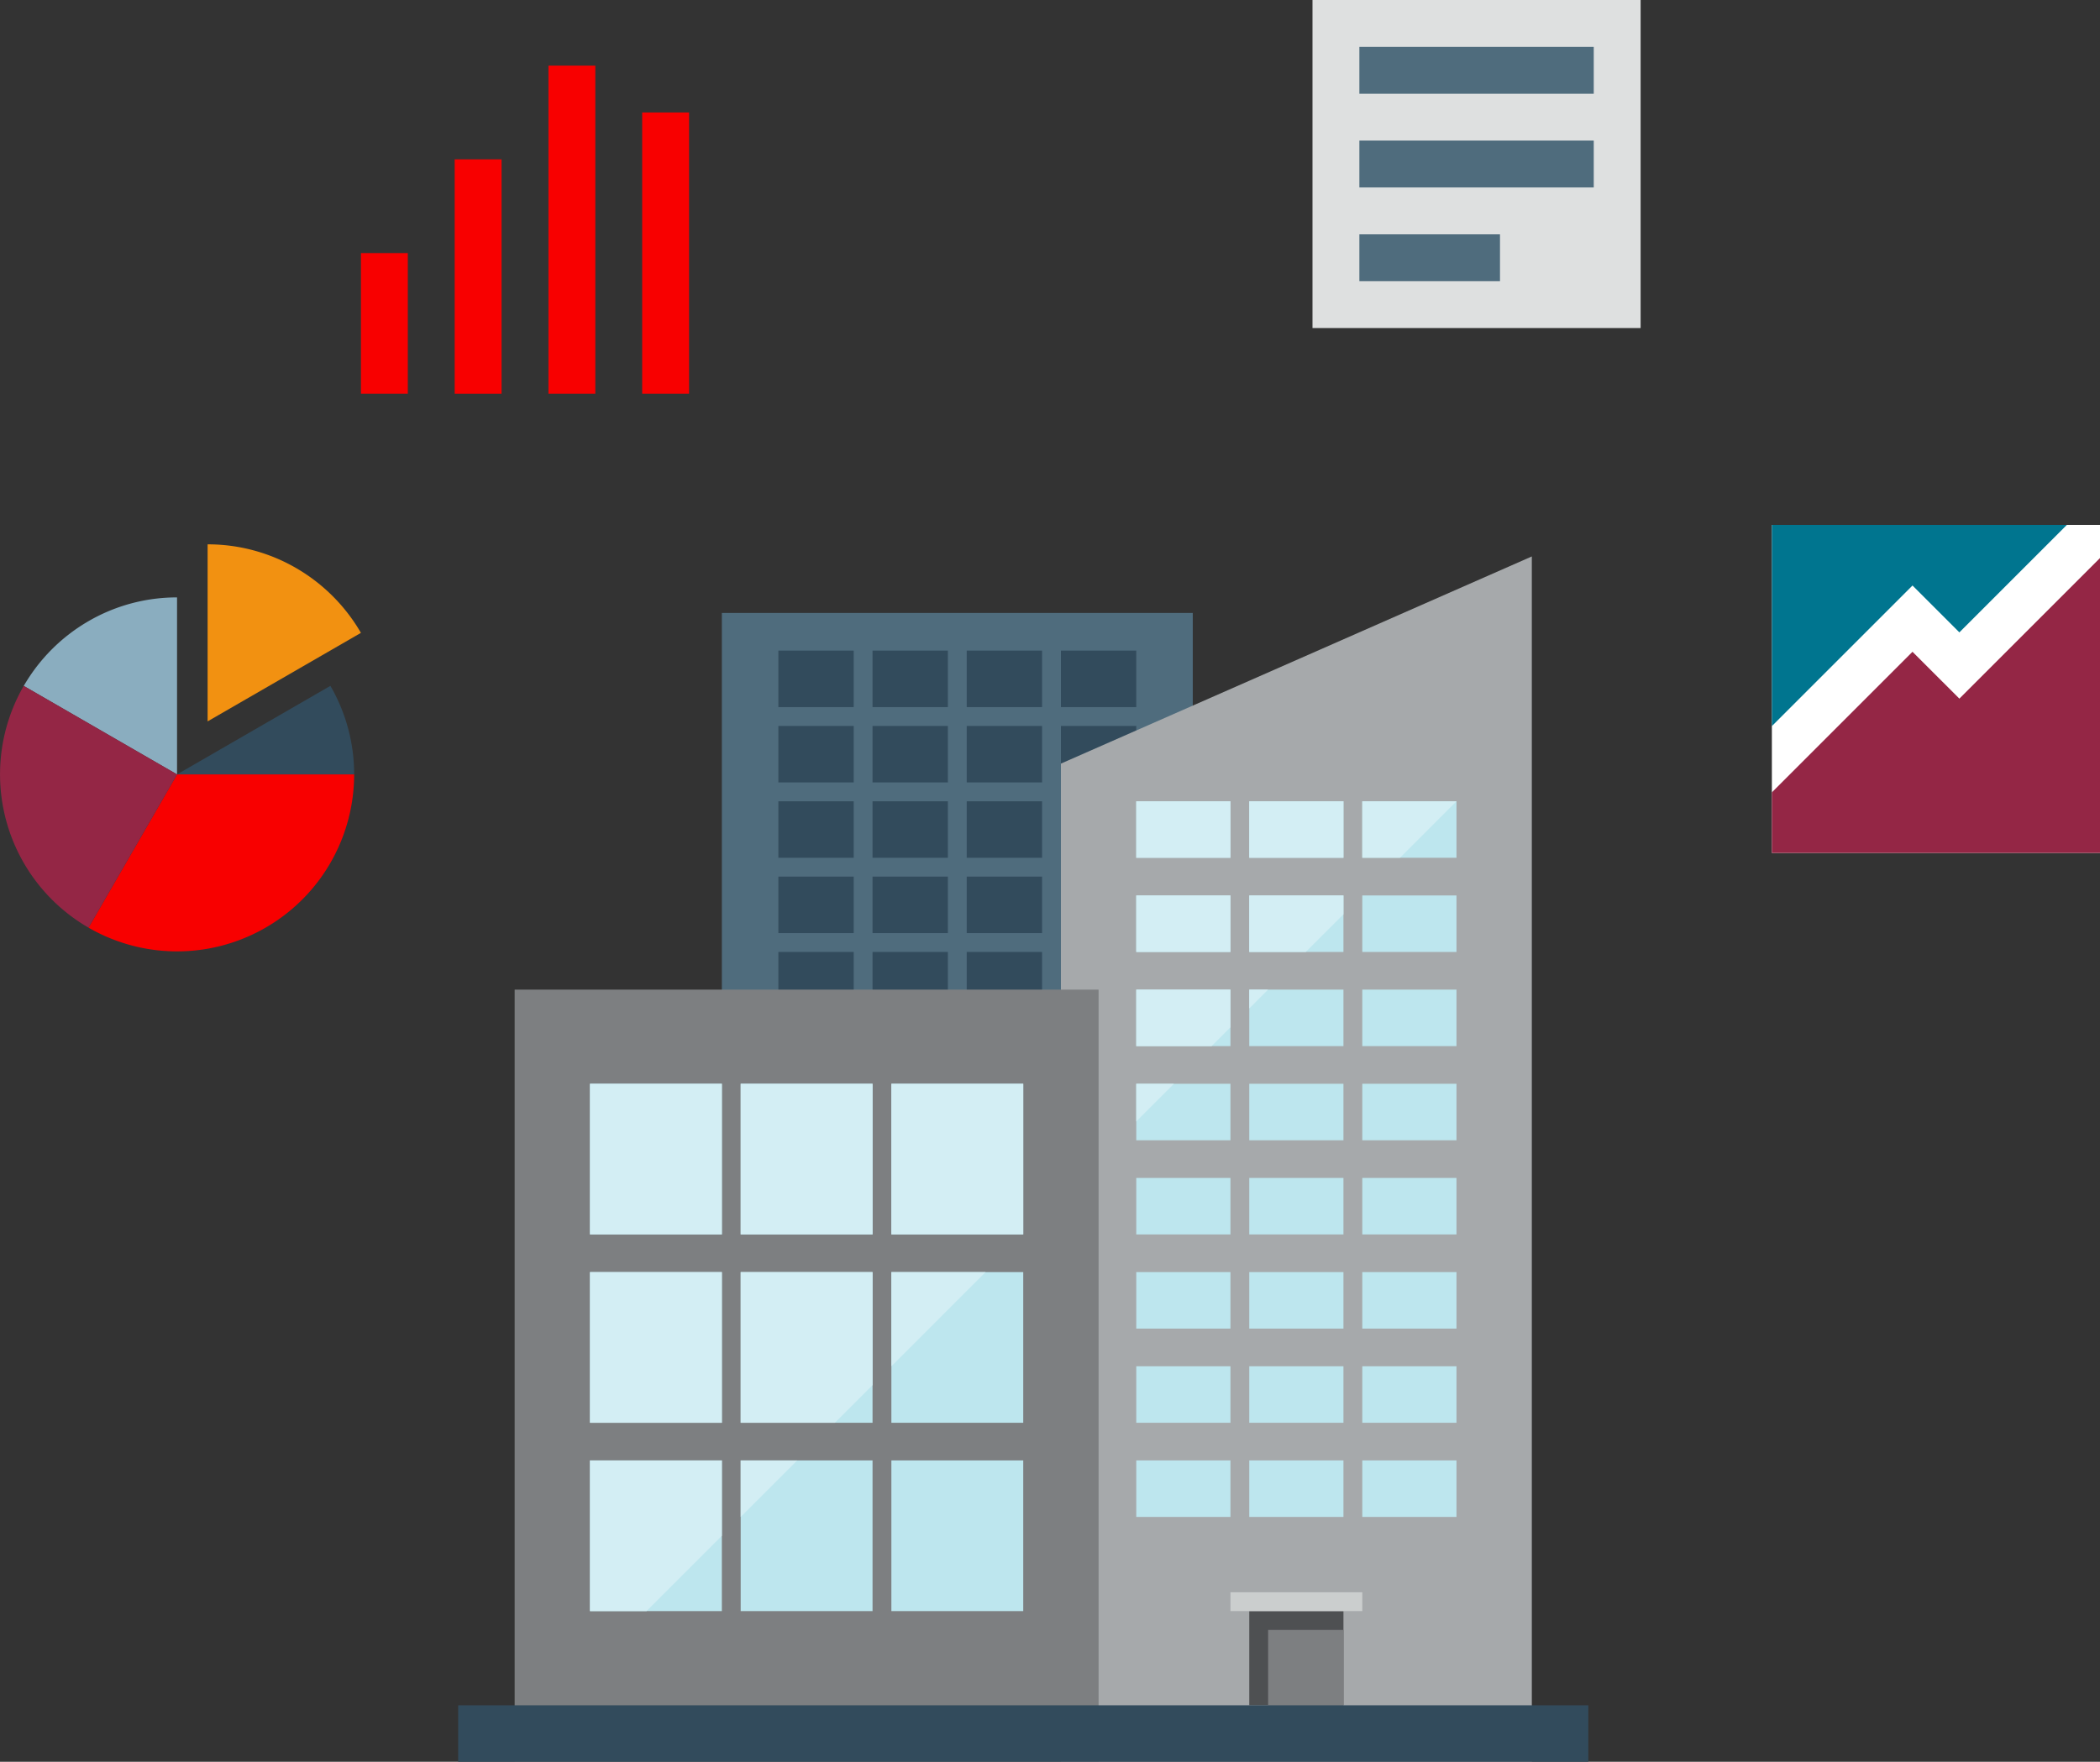 <svg xmlns="http://www.w3.org/2000/svg" viewBox="0 0 1399.43 1174.25"><rect x="0" y="0" width="1399.43" height="1174.25" fill="#333333" stroke="none"/><defs><style>.cls-1{fill:#4f6c7d;}.cls-2{fill:#324b5c;}.cls-3{fill:#a6a9ab;}.cls-4{fill:#4e5052;}.cls-5{fill:#7d7f81;}.cls-6{fill:#cbcece;}.cls-7{fill:#bde6ee;}.cls-8{fill:#d3eef4;}.cls-9{fill:#fff;}.cls-10{fill:#f29111;}.cls-11{fill:#f80000;}.cls-12{fill:#8aadbf;}.cls-13{fill:#942645;}.cls-14{fill:#dee0e0;}.cls-15{fill:#00758f;}</style></defs><title>buildng-charts</title><g id="Layer_2" data-name="Layer 2"><g id="Icons"><polygon class="cls-1" points="794.86 1136.59 481.04 1136.59 481.04 408.54 794.86 408.54 794.86 1136.59 794.86 1136.59"/><polygon class="cls-2" points="694.43 521.51 644.22 521.51 644.22 483.86 694.43 483.86 694.43 521.51 694.43 521.51"/><polygon class="cls-2" points="757.2 521.51 706.99 521.51 706.99 483.86 757.2 483.86 757.2 521.51 757.2 521.51"/><polygon class="cls-2" points="631.67 521.51 581.46 521.51 581.46 483.86 631.67 483.86 631.67 521.51 631.67 521.51"/><polygon class="cls-2" points="568.91 521.51 518.7 521.51 518.7 483.86 568.91 483.86 568.91 521.51 568.91 521.51"/><polygon class="cls-2" points="694.43 571.72 644.22 571.72 644.22 534.07 694.43 534.07 694.43 571.72 694.43 571.72"/><polygon class="cls-2" points="757.2 571.72 706.99 571.72 706.99 534.07 757.2 534.07 757.2 571.72 757.2 571.72"/><polygon class="cls-2" points="631.67 571.72 581.46 571.72 581.46 534.07 631.67 534.07 631.67 571.72 631.67 571.72"/><polygon class="cls-2" points="568.91 571.72 518.7 571.72 518.7 534.07 568.91 534.07 568.91 571.72 568.91 571.72"/><polygon class="cls-2" points="694.43 621.93 644.22 621.93 644.22 584.28 694.43 584.28 694.43 621.93 694.43 621.93"/><polygon class="cls-2" points="757.2 621.93 706.99 621.93 706.99 584.28 757.2 584.28 757.2 621.93 757.2 621.93"/><polygon class="cls-2" points="631.67 621.93 581.46 621.93 581.46 584.28 631.67 584.28 631.67 621.93 631.67 621.93"/><polygon class="cls-2" points="568.91 621.93 518.7 621.93 518.7 584.28 568.91 584.28 568.91 621.93 568.91 621.93"/><polygon class="cls-2" points="694.43 672.14 644.22 672.14 644.22 634.49 694.43 634.49 694.43 672.14 694.43 672.14"/><polygon class="cls-2" points="757.2 672.14 706.99 672.14 706.99 634.49 757.2 634.49 757.2 672.14 757.2 672.14"/><polygon class="cls-2" points="631.67 672.14 581.46 672.14 581.46 634.49 631.67 634.49 631.67 672.14 631.67 672.14"/><polygon class="cls-2" points="568.91 672.14 518.7 672.14 518.7 634.49 568.91 634.49 568.91 672.14 568.91 672.14"/><polygon class="cls-2" points="694.43 471.3 644.22 471.3 644.22 433.64 694.43 433.64 694.43 471.3 694.43 471.3"/><polygon class="cls-2" points="757.2 471.3 706.99 471.3 706.99 433.64 757.2 433.64 757.2 471.3 757.2 471.3"/><polygon class="cls-2" points="631.67 471.3 581.46 471.3 581.46 433.64 631.67 433.64 631.67 471.3 631.67 471.3"/><polygon class="cls-2" points="568.91 471.3 518.7 471.3 518.7 433.64 568.91 433.64 568.91 471.3 568.91 471.3"/><polygon class="cls-3" points="706.99 508.96 706.99 1174.25 1020.8 1174.25 1020.8 370.88 706.99 508.96 706.99 508.96"/><polygon class="cls-4" points="895.27 1136.59 832.51 1136.59 832.51 1073.83 895.27 1073.83 895.27 1136.59 895.27 1136.59"/><polygon class="cls-5" points="895.27 1136.59 845.07 1136.59 845.07 1086.38 895.27 1086.38 895.27 1136.59 895.27 1136.59"/><polygon class="cls-6" points="907.83 1073.83 819.96 1073.83 819.96 1061.27 907.83 1061.27 907.83 1073.83 907.83 1073.83"/><polygon class="cls-7" points="819.96 885.54 757.2 885.54 757.2 847.88 819.96 847.88 819.96 885.54 819.96 885.54"/><polygon class="cls-7" points="819.96 948.3 757.2 948.3 757.2 910.64 819.96 910.64 819.96 948.3 819.96 948.3"/><polygon class="cls-7" points="819.96 1011.06 757.2 1011.06 757.2 973.4 819.96 973.4 819.96 1011.06 819.96 1011.06"/><polygon class="cls-7" points="819.96 697.25 757.2 697.25 757.2 659.59 819.96 659.59 819.96 697.25 819.96 697.25"/><polygon class="cls-7" points="819.96 760.01 757.2 760.01 757.2 722.35 819.96 722.35 819.96 760.01 819.96 760.01"/><polygon class="cls-7" points="819.96 822.77 757.2 822.77 757.2 785.12 819.96 785.12 819.96 822.77 819.96 822.77"/><polygon class="cls-7" points="819.96 634.49 757.2 634.49 757.2 596.83 819.96 596.83 819.96 634.49 819.96 634.49"/><polygon class="cls-7" points="895.27 885.54 832.51 885.54 832.51 847.88 895.27 847.88 895.27 885.54 895.27 885.54"/><polygon class="cls-7" points="895.27 948.3 832.51 948.3 832.51 910.64 895.27 910.64 895.27 948.3 895.27 948.3"/><polygon class="cls-7" points="895.27 1011.06 832.51 1011.06 832.51 973.4 895.27 973.4 895.27 1011.06 895.27 1011.06"/><polygon class="cls-7" points="895.27 697.25 832.51 697.25 832.51 659.59 895.27 659.59 895.27 697.25 895.27 697.25"/><polygon class="cls-7" points="895.27 760.01 832.51 760.01 832.51 722.35 895.27 722.35 895.27 760.01 895.27 760.01"/><polygon class="cls-7" points="895.27 822.77 832.51 822.77 832.51 785.12 895.27 785.12 895.27 822.77 895.27 822.77"/><polygon class="cls-7" points="895.27 634.49 832.51 634.49 832.51 596.83 895.27 596.83 895.27 634.49 895.27 634.49"/><polygon class="cls-7" points="970.59 885.54 907.83 885.54 907.83 847.88 970.59 847.88 970.59 885.54 970.59 885.54"/><polygon class="cls-7" points="970.59 948.3 907.83 948.3 907.83 910.64 970.59 910.64 970.59 948.3 970.59 948.3"/><polygon class="cls-7" points="970.59 1011.06 907.83 1011.06 907.83 973.4 970.59 973.4 970.59 1011.06 970.59 1011.06"/><polygon class="cls-7" points="970.59 697.25 907.83 697.25 907.83 659.59 970.59 659.59 970.59 697.25 970.59 697.25"/><polygon class="cls-7" points="970.59 760.01 907.83 760.01 907.83 722.35 970.59 722.35 970.59 760.01 970.59 760.01"/><polygon class="cls-7" points="970.59 822.77 907.83 822.77 907.83 785.12 970.59 785.12 970.59 822.77 970.59 822.77"/><polygon class="cls-7" points="970.59 634.49 907.83 634.49 907.83 596.83 970.59 596.83 970.59 634.49 970.59 634.49"/><polygon class="cls-7" points="819.96 571.72 757.2 571.72 757.2 534.07 819.96 534.07 819.96 571.72 819.96 571.72"/><polygon class="cls-7" points="895.27 571.72 832.51 571.72 832.51 534.07 895.27 534.07 895.27 571.72 895.27 571.72"/><polygon class="cls-7" points="970.59 571.72 907.83 571.72 907.83 534.07 970.59 534.07 970.59 571.72 970.59 571.72"/><polygon class="cls-8" points="819.96 659.59 757.2 659.59 757.2 697.25 807.41 697.25 819.96 684.7 819.96 659.59 819.96 659.59"/><polygon class="cls-8" points="757.2 747.46 782.3 722.35 757.2 722.35 757.2 747.46 757.2 747.46"/><polygon class="cls-8" points="932.93 571.72 970.59 534.07 907.83 534.07 907.83 571.72 932.93 571.72 932.93 571.72"/><polygon class="cls-8" points="819.96 596.83 757.2 596.83 757.2 634.49 819.96 634.49 819.96 596.83 819.96 596.83"/><polygon class="cls-8" points="895.27 571.72 895.27 534.07 832.51 534.07 832.51 571.72 895.27 571.72 895.27 571.72"/><polygon class="cls-8" points="819.96 571.72 819.96 534.07 757.2 534.07 757.2 571.72 819.96 571.72 819.96 571.72"/><polygon class="cls-8" points="895.27 596.83 832.51 596.83 832.51 634.49 870.17 634.49 895.27 609.38 895.27 596.83 895.27 596.83"/><polygon class="cls-8" points="832.51 672.14 845.07 659.59 832.51 659.59 832.51 672.14 832.51 672.14"/><polygon class="cls-5" points="342.96 659.59 732.09 659.59 732.09 1174.25 342.96 1174.25 342.96 659.59 342.96 659.59"/><polygon class="cls-7" points="681.88 1073.83 594.01 1073.83 594.01 973.4 681.88 973.4 681.88 1073.83 681.88 1073.83"/><polygon class="cls-7" points="681.88 948.3 594.01 948.3 594.01 847.88 681.88 847.88 681.88 948.3 681.88 948.3"/><polygon class="cls-7" points="581.46 1073.83 493.59 1073.83 493.59 973.4 581.46 973.4 581.46 1073.83 581.46 1073.83"/><polygon class="cls-7" points="581.46 948.3 493.59 948.3 493.59 847.88 581.46 847.88 581.46 948.3 581.46 948.3"/><polygon class="cls-7" points="481.04 1073.83 393.17 1073.83 393.17 973.4 481.04 973.4 481.04 1073.83 481.04 1073.83"/><polygon class="cls-7" points="481.04 948.3 393.17 948.3 393.17 847.88 481.04 847.88 481.04 948.3 481.04 948.3"/><polygon class="cls-7" points="681.88 822.77 594.01 822.77 594.01 722.35 681.88 722.35 681.88 822.77 681.88 822.77"/><polygon class="cls-7" points="581.46 822.77 493.59 822.77 493.59 722.35 581.46 722.35 581.46 822.77 581.46 822.77"/><polygon class="cls-7" points="481.04 822.77 393.17 822.77 393.17 722.35 481.04 722.35 481.04 822.77 481.04 822.77"/><polygon class="cls-8" points="493.59 1011.06 531.25 973.4 493.59 973.4 493.59 1011.06 493.59 1011.06"/><polygon class="cls-8" points="581.46 722.35 493.59 722.35 493.59 822.77 581.46 822.77 581.46 722.35 581.46 722.35"/><polygon class="cls-8" points="581.46 847.88 493.59 847.88 493.59 948.3 556.36 948.3 581.46 923.2 581.46 847.88 581.46 847.88"/><polygon class="cls-8" points="594.01 847.88 594.01 910.64 656.78 847.88 594.01 847.88 594.01 847.88"/><polygon class="cls-8" points="594.01 722.35 594.01 822.77 681.88 822.77 681.88 722.35 594.01 722.35 594.01 722.35"/><polygon class="cls-8" points="481.04 1023.62 481.04 973.4 393.17 973.4 393.17 1073.83 430.83 1073.83 481.04 1023.62 481.04 1023.62"/><polygon class="cls-8" points="481.04 847.88 393.17 847.88 393.17 948.3 481.04 948.3 481.04 847.88 481.04 847.88"/><polygon class="cls-8" points="481.04 722.35 393.17 722.35 393.17 822.77 481.04 822.77 481.04 722.35 481.04 722.35"/><polygon class="cls-2" points="305.31 1136.59 1058.46 1136.59 1058.46 1174.25 305.31 1174.25 305.31 1136.59 305.31 1136.59"/><path class="cls-2" d="M118,516.13H236a117.4,117.4,0,0,0-15.82-59L118,516.13Z"/><polygon class="cls-9" points="117.98 516.13 117.98 516.13 117.98 516.13 117.98 516.13"/><path class="cls-10" d="M197.35,378.63a117.34,117.34,0,0,0-59-15.82v118l102.17-59A118.49,118.49,0,0,0,197.35,378.63Z"/><polygon class="cls-9" points="117.98 516.13 117.98 516.13 117.98 516.13 117.98 516.13"/><path class="cls-11" d="M118,516.13,59,618.3A118,118,0,0,0,236,516.13Z"/><path class="cls-12" d="M59,414a118.42,118.42,0,0,0-43.18,43.18l102.16,59v-118A117.33,117.33,0,0,0,59,414Z"/><path class="cls-13" d="M15.82,457.15A118,118,0,0,0,59,618.3l59-102.17Z"/><rect class="cls-11" x="240.53" y="168.68" width="31.24" height="93.71"/><rect class="cls-11" x="303" y="106.21" width="31.24" height="156.19"/><rect class="cls-11" x="427.95" y="74.97" width="31.24" height="187.42"/><rect class="cls-11" x="365.48" y="43.73" width="31.24" height="218.66"/><rect class="cls-14" x="874.64" width="218.66" height="218.66"/><rect class="cls-1" x="905.88" y="31.24" width="156.19" height="31.24"/><rect class="cls-1" x="905.88" y="93.71" width="156.19" height="31.24"/><rect class="cls-1" x="905.88" y="156.19" width="93.71" height="31.24"/><rect class="cls-9" x="1180.77" y="349.86" width="218.66" height="218.66"/><polygon class="cls-15" points="1274.48 390.25 1305.72 421.48 1377.34 349.86 1180.77 349.86 1180.77 483.96 1274.48 390.25"/><polygon class="cls-13" points="1305.72 465.65 1274.48 434.42 1180.77 528.13 1180.77 568.52 1399.43 568.52 1399.43 371.94 1305.72 465.65"/></g></g></svg>